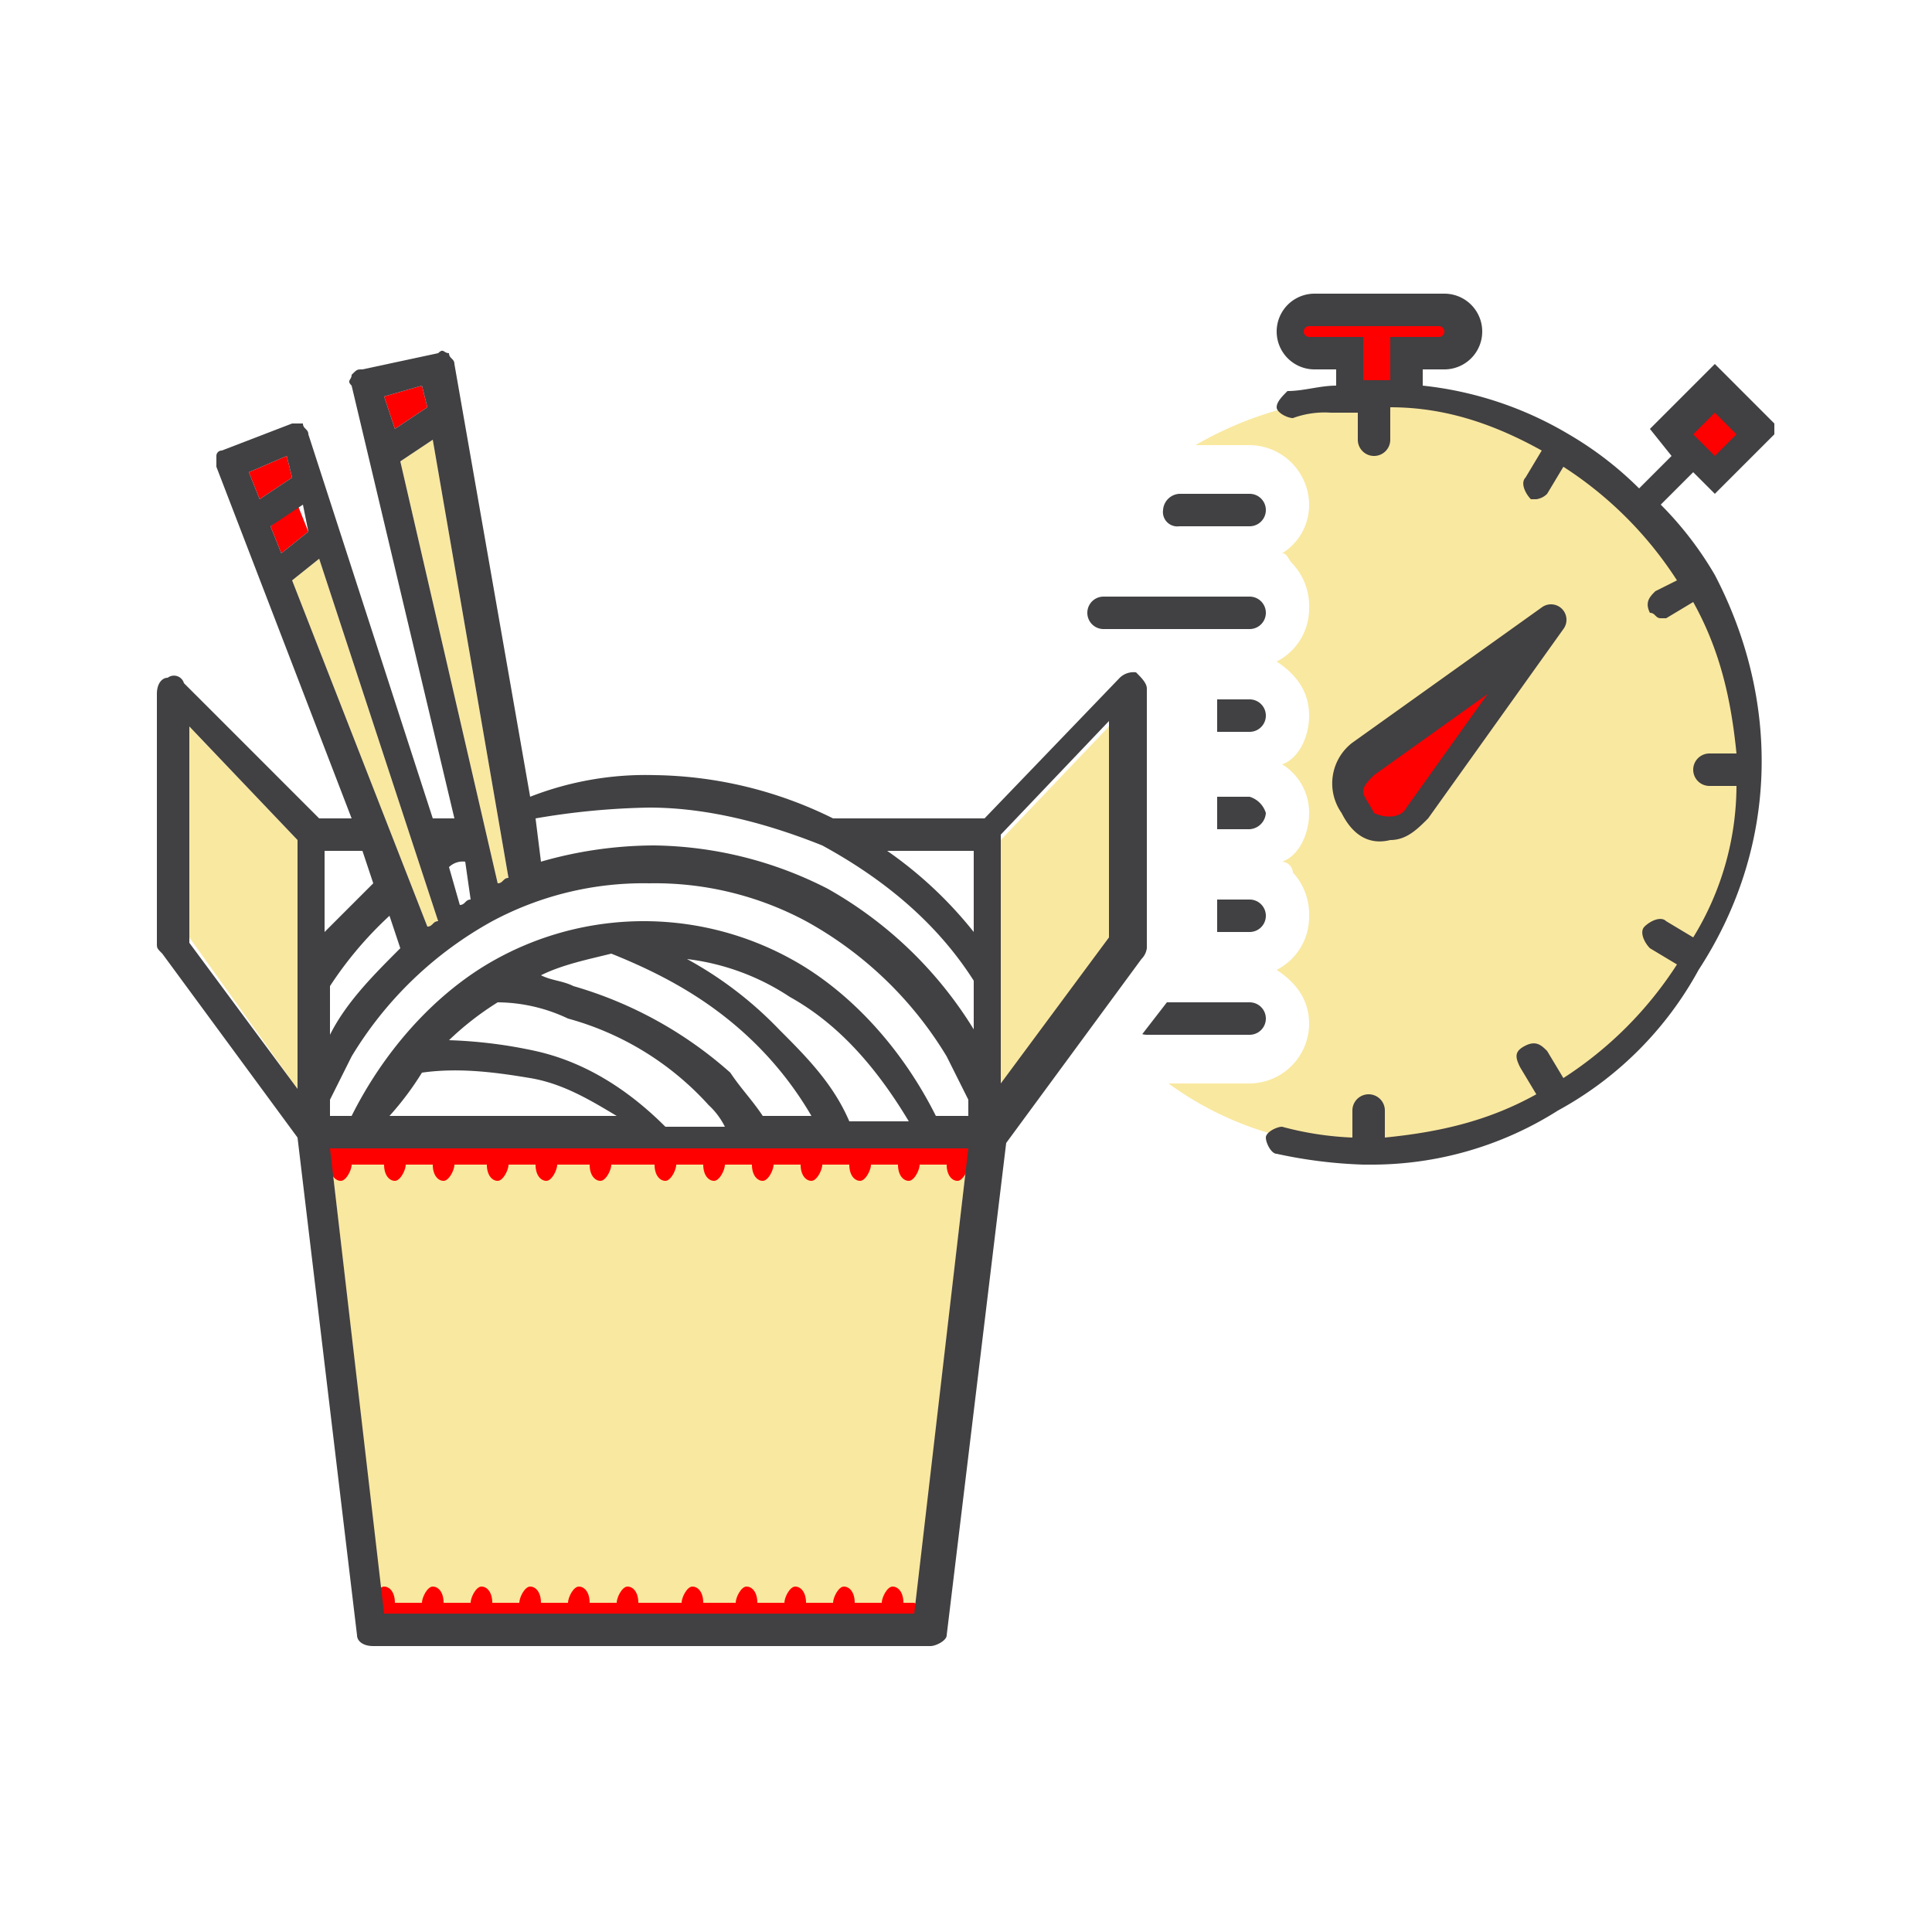 <svg id="Layer_1" data-name="Layer 1" xmlns="http://www.w3.org/2000/svg" xmlns:xlink="http://www.w3.org/1999/xlink" viewBox="0 0 250 250"><defs><style>.cls-1{fill:none;}.cls-2{fill:red;}.cls-3{fill:#f9e8a0;}.cls-4{fill:#414042;}.cls-5{clip-path:url(#clip-path);}</style><clipPath id="clip-path"><polygon class="cls-1" points="121.1 82.8 157.5 82.8 157.5 121.3 140.7 143 140.7 157 229.6 157 229.6 38 118.3 38 118.3 82.8 121.1 82.8"/></clipPath></defs><title>Fast Casual Asian</title><polygon class="cls-2" points="39.9 68.8 36.4 71.6 35 68.1 38.5 65.3 39.9 68.8"/><path class="cls-3" d="M41.3,72.3l15.4,46.9c-.7,0-.7.7-1.4.7L37.8,75.1Z"/><path class="cls-3" d="M51.8,59.7,56,56.9l9.8,56.7c-.7,0-.7.7-1.4.7Z"/><polygon class="cls-2" points="37.8 61.8 33.6 64.6 32.2 61.1 37.1 59 37.8 61.8"/><polygon class="cls-2" points="54.6 49.9 55.3 52.7 51.1 55.5 49.7 51.3 54.6 49.9"/><polygon class="cls-3" points="143.5 121.3 129.5 140.9 129.5 108.7 143.5 94 143.5 121.3"/><polygon class="cls-3" points="42.7 148.6 125.3 148.6 118.3 209.5 49.7 209.5 42.7 148.6"/><path class="cls-2" d="M119.7,210.9H46.9v-3.5h1.4c0-.7.7-2.1,1.4-2.1s1.4.7,1.4,2.1h3.5c0-.7.7-2.1,1.4-2.1s1.4.7,1.4,2.1h3.5c0-.7.7-2.1,1.4-2.1s1.4.7,1.4,2.1h3.5c0-.7.7-2.1,1.4-2.1s1.4.7,1.4,2.1h3.5c0-.7.7-2.1,1.4-2.1s1.4.7,1.4,2.1h3.5c0-.7.7-2.1,1.4-2.1s1.4.7,1.4,2.1h5.6c0-.7.7-2.1,1.4-2.1s1.4.7,1.4,2.1h4.2c0-.7.7-2.1,1.4-2.1s1.4.7,1.4,2.1h3.5c0-.7.7-2.1,1.4-2.1s1.4.7,1.4,2.1h3.5c0-.7.7-2.1,1.4-2.1s1.4.7,1.4,2.1h3.5c0-.7.7-2.1,1.4-2.1s1.4.7,1.4,2.1h1.4C119.7,208.1,119.7,209.5,119.7,210.9Z"/><path class="cls-2" d="M40.6,147.2h87.5v3.5h-2.8c0,.7-.7,2.1-1.4,2.1s-1.4-.7-1.4-2.1H119c0,.7-.7,2.1-1.4,2.1s-1.4-.7-1.4-2.1h-3.5c0,.7-.7,2.1-1.4,2.1s-1.4-.7-1.4-2.1h-3.5c0,.7-.7,2.1-1.4,2.1s-1.4-.7-1.4-2.1h-3.5c0,.7-.7,2.1-1.4,2.1s-1.4-.7-1.4-2.1H93.8c0,.7-.7,2.1-1.4,2.1s-1.4-.7-1.4-2.1H87.5c0,.7-.7,2.1-1.4,2.1h0c-.7,0-1.4-.7-1.4-2.1H79.1c0,.7-.7,2.1-1.4,2.1s-1.4-.7-1.4-2.1H72.1c0,.7-.7,2.1-1.4,2.1s-1.4-.7-1.4-2.1H65.8c0,.7-.7,2.1-1.4,2.1s-1.4-.7-1.4-2.1H58.8c0,.7-.7,2.1-1.4,2.1s-1.4-.7-1.4-2.1H52.5c0,.7-.7,2.1-1.4,2.1s-1.4-.7-1.4-2.1H45.5c0,.7-.7,2.1-1.4,2.1s-1.4-.7-1.4-2.1H39.9A7.61,7.61,0,0,1,40.6,147.2Z"/><polygon class="cls-3" points="24.5 94 38.5 108.7 38.5 140.9 24.5 121.3 24.5 94"/><path class="cls-4" d="M21.7,87.7c-.7,0-1.4.7-1.4,2.1V122c0,.7,0,.7.7,1.4l17.5,23.8,7.7,64.4c0,.7.7,1.4,2.1,1.4h72.1c.7,0,2.1-.7,2.1-1.4l7.7-63.7,17.5-23.8a2.44,2.44,0,0,0,.7-1.4V89.1c0-.7-.7-1.4-1.4-2.1a2.57,2.57,0,0,0-2.1.7l-17.5,18.2H107.8a53.47,53.47,0,0,0-23.1-5.6,41.07,41.07,0,0,0-16.1,2.8l-9.8-56c0-.7-.7-.7-.7-1.4-.7,0-.7-.7-1.4,0l-9.8,2.1c-.7,0-.7,0-1.4.7,0,.7-.7.7,0,1.4l13.3,56H56L39.9,56.2c0-.7-.7-.7-.7-1.4H37.8l-9.1,3.5a.69.69,0,0,0-.7.7v1.4l17.5,45.5H41.3L23.8,88.4a1.34,1.34,0,0,0-2.1-.7ZM39.9,68.8l-3.5,2.8L35,68.1l4.2-2.8Zm1.4,3.5,15.4,46.9c-.7,0-.7.7-1.4.7L37.8,75.1Zm1.4,55.3a48.2,48.2,0,0,1,7.7-9.1l1.4,4.2c-3.5,3.5-7,7-9.1,11.2v-6.3Zm11.9,11.2c4.9-.7,9.8,0,14,.7s7.7,2.8,11.2,4.9H50.4a38.83,38.83,0,0,0,4.2-5.6ZM69.3,136a61.27,61.27,0,0,0-11.2-1.4,38.47,38.47,0,0,1,6.3-4.9,21.55,21.55,0,0,1,9.1,2.1A38.06,38.06,0,0,1,91.7,143a9.66,9.66,0,0,1,2.1,2.8H86.1c-4.9-4.9-10.5-8.4-16.8-9.8Zm4.9-8.4c-1.4-.7-2.8-.7-4.2-1.4,2.8-1.4,6.3-2.1,9.1-2.8,7,2.8,13.3,6.3,18.9,11.9a44.94,44.94,0,0,1,7,9.1H98.7c-1.4-2.1-2.8-3.5-4.2-5.6a52.33,52.33,0,0,0-20.3-11.2Zm26.6,5.6a48.94,48.94,0,0,0-11.9-9.1,30.68,30.68,0,0,1,13.3,4.9c6.3,3.5,11.2,9.1,15.4,16.1h-7.7c-2.1-4.9-5.6-8.4-9.1-11.9ZM60.9,116.4c-.7,0-.7.7-1.4.7l-1.4-4.9a2.57,2.57,0,0,1,2.1-.7ZM51.8,59.7,56,56.9l9.8,56.7c-.7,0-.7.7-1.4.7Zm11.9,59.5A41.43,41.43,0,0,1,84,114.3a41.43,41.43,0,0,1,20.3,4.9,48.63,48.63,0,0,1,18.2,17.5l2.8,5.6v2.1h-4.2c-4.2-8.4-10.5-15.4-17.5-19.6a39.59,39.59,0,0,0-40.6,0C56,129,49.7,136,45.5,144.4H42.7v-2.1l2.8-5.6a48.63,48.63,0,0,1,18.2-17.5Zm-16.8-9.1,1.4,4.2L42,120.6V110.1ZM37.8,61.8l-4.2,2.8-1.4-3.5L37.1,59ZM54.6,49.9l.7,2.8-4.2,2.8-1.4-4.2ZM84,104.5c7.7,0,15.4,2.1,22.4,4.9,7.7,4.2,14.7,9.8,19.6,17.5v6.3A52.25,52.25,0,0,0,107.1,115a50.51,50.51,0,0,0-22.4-5.6A53.29,53.29,0,0,0,70,111.5l-.7-5.6A95.28,95.28,0,0,1,84,104.5Zm42,5.6v10.5a52.63,52.63,0,0,0-11.2-10.5Zm17.5,11.2-14,18.9V108l14-14.7ZM42.7,148.6h82.6l-7,60.2H49.7ZM24.5,94l14,14.7v32.2L24.5,122Z"/><g class="cls-5"><path class="cls-3" d="M178.5,51.3a46.55,46.55,0,0,0-23.8,6.3h7a7.77,7.77,0,0,1,7.7,7.7,7.35,7.35,0,0,1-3.5,6.3c.7,0,.7.7,1.4,1.4a8,8,0,0,1,2.1,5.6,7.7,7.7,0,0,1-4.2,7c2.1,1.4,4.2,3.5,4.2,7,0,2.8-1.4,5.6-3.5,6.3a7.35,7.35,0,0,1,3.5,6.3c0,2.8-1.4,5.6-3.5,6.3a1.51,1.51,0,0,1,1.4,1.4,8,8,0,0,1,2.1,5.6,7.7,7.7,0,0,1-4.2,7c2.1,1.4,4.2,3.5,4.2,7a7.77,7.77,0,0,1-7.7,7.7H151.2q11.55,8.4,27.3,8.4a48.4,48.4,0,0,0,48.3-48.3C226.8,73.7,205.1,51.3,178.5,51.3Z"/><polygon class="cls-2" points="188.3 40.1 168 40.1 168 45 174.3 45 174.3 50.6 182 50.6 182 45 188.3 45 188.3 40.1"/><polygon class="cls-2" points="217 56.9 221.2 61.1 226.8 56.2 221.9 52 217 56.9"/><path class="cls-2" d="M175,102.4a4.29,4.29,0,0,1,1.4-4.2c2.1-2.1,21.7-15.4,21.7-15.4l-16.8,23.8C182,107.3,176.4,108,175,102.4Z"/><path class="cls-4" d="M179.9,108.7c2.1,0,3.5-1.4,4.9-2.8l17.5-24.5a2,2,0,0,0-2.8-2.8L175,96.1a6.64,6.64,0,0,0-1.4,9.1c1.4,2.8,3.5,4.2,6.3,3.5Zm-3.5-6.3c0-.7.7-1.4,1.4-2.1l14.7-10.5L182,104.5c-.7,1.4-2.8,1.4-4.2.7-.7-1.4-1.4-2.1-1.4-2.8Z"/><path class="cls-4" d="M221.9,74.4h0a44.94,44.94,0,0,0-7-9.1l4.2-4.2,2.8,2.8,8.4-8.4-8.4-8.4-8.4,8.4,2.8,3.5-4.2,4.2a44.94,44.94,0,0,0-9.1-7h0a46.51,46.51,0,0,0-18.9-6.3V47.8h2.8a4.9,4.9,0,0,0,0-9.8H170.1a4.9,4.9,0,1,0,0,9.8h2.8v2.1c-2.1,0-4.2.7-6.3.7-.7.7-1.4,1.4-1.4,2.1s1.4,1.4,2.1,1.4a11.91,11.91,0,0,1,4.9-.7h3.5v3.5a2.1,2.1,0,1,0,4.2,0V52.7c7,0,13.3,2.1,19.6,5.6l-2.1,3.5c-.7.7,0,2.1.7,2.8h.7a2.44,2.44,0,0,0,1.4-.7l2.1-3.5A49,49,0,0,1,217,75.1l-2.8,1.4c-.7.7-1.4,1.4-.7,2.8.7,0,.7.7,1.4.7h.7l3.5-2.1c3.5,6.3,4.9,12.6,5.6,19.6h-3.5a2.1,2.1,0,0,0,0,4.2h3.5a37.63,37.63,0,0,1-5.6,19.6l-3.5-2.1c-.7-.7-2.1,0-2.8.7s0,2.1.7,2.8h0l3.5,2.1a49,49,0,0,1-14.7,14.7l-2.1-3.5c-.7-.7-1.4-1.4-2.8-.7s-1.4,1.4-.7,2.8l2.1,3.5c-6.3,3.5-12.6,4.9-19.6,5.6v-3.5a2.1,2.1,0,1,0-4.2,0h0v3.5a41,41,0,0,1-9.1-1.4c-.7,0-2.1.7-2.1,1.4s.7,2.1,1.4,2.1a61.27,61.27,0,0,0,11.2,1.4h.7a45,45,0,0,0,24.5-7h0a45.54,45.54,0,0,0,18.2-18.2h0c10.5-16.1,10.5-35,2.1-51.1Zm0-21,2.8,2.8L221.9,59l-2.8-2.8Zm-45.5-4.2V43.6h-7a.7.7,0,1,1,0-1.4h16.8a.7.7,0,1,1,0,1.4h-6.3v5.6ZM161.7,63.9h-9.1a2.24,2.24,0,0,0-2.1,2.1,1.86,1.86,0,0,0,2.1,2.1h9.1a2.1,2.1,0,0,0,0-4.2Zm0,13.3H142.8a2.1,2.1,0,0,0,0,4.2h18.9a2.1,2.1,0,0,0,0-4.2Zm0,13.3h-28a2.1,2.1,0,0,0,0,4.2h28a2.1,2.1,0,0,0,0-4.2Zm0,12.6H126a2.1,2.1,0,0,0,0,4.2h35.7a2.24,2.24,0,0,0,2.1-2.1A3.16,3.16,0,0,0,161.7,103.1Zm0,13.3H137.2a2.1,2.1,0,0,0,0,4.2h24.5a2.1,2.1,0,0,0,0-4.2Zm0,13.3H148.4a2.1,2.1,0,0,0,0,4.2h13.3a2.1,2.1,0,0,0,0-4.2Z"/></g></svg>